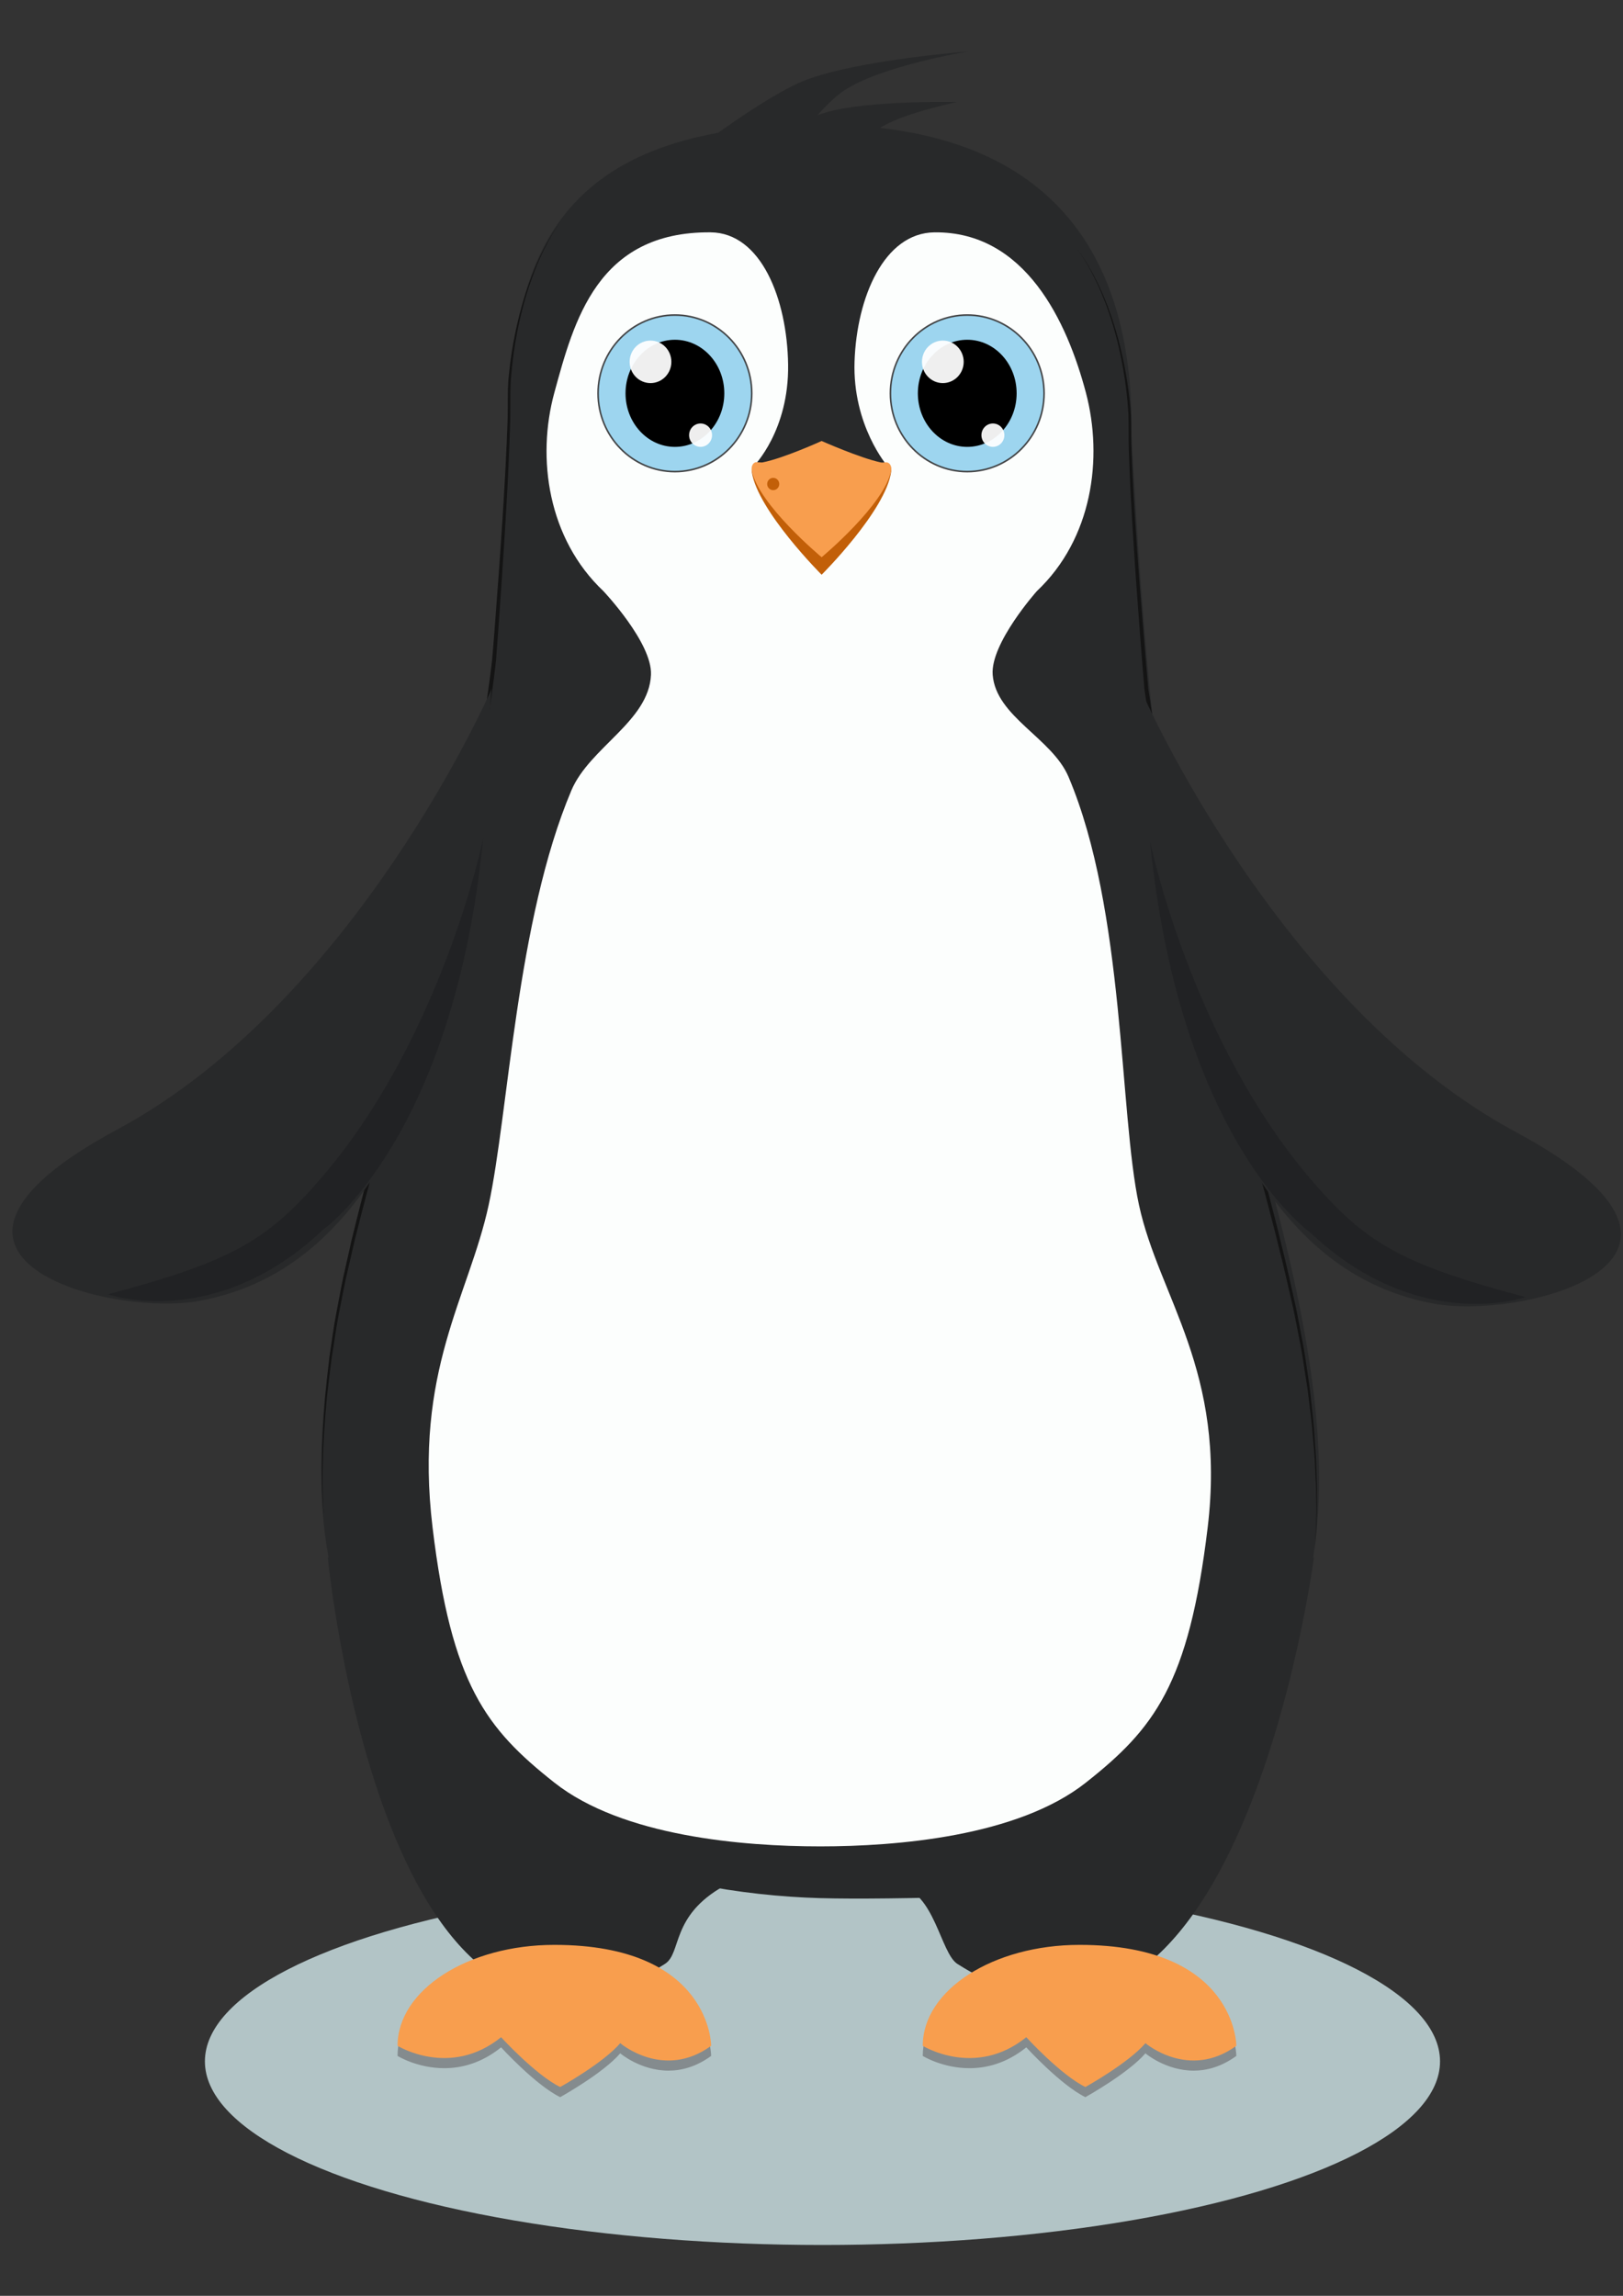<?xml version="1.0" encoding="UTF-8" standalone="no"?>
<!-- Created with Inkscape (http://www.inkscape.org/) -->

<svg
   xmlns:dc="http://purl.org/dc/elements/1.1/"
   xmlns:cc="http://creativecommons.org/ns#"
   xmlns:rdf="http://www.w3.org/1999/02/22-rdf-syntax-ns#"
   xmlns:svg="http://www.w3.org/2000/svg"
   xmlns="http://www.w3.org/2000/svg"
   xmlns:sodipodi="http://sodipodi.sourceforge.net/DTD/sodipodi-0.dtd"
   xmlns:inkscape="http://www.inkscape.org/namespaces/inkscape"
   width="210mm"
   height="297mm"
   viewBox="0 0 210 297"
   version="1.1"
   id="svg5363"
   inkscape:version="0.92.1 r15371"
   sodipodi:docname="labx-logo.svg">
  <rect x="0" y="0" width="210" height="297" fill="#333333" stroke="none"/>
  <defs
     id="defs5357" />
  <sodipodi:namedview
     id="base"
     pagecolor="#ffffff"
     bordercolor="#666666"
     borderopacity="1.0"
     inkscape:pageopacity="0.0"
     inkscape:pageshadow="2"
     inkscape:zoom="0.35"
     inkscape:cx="400"
     inkscape:cy="560"
     inkscape:document-units="mm"
     inkscape:current-layer="layer1"
     showgrid="false"
     inkscape:window-width="1366"
     inkscape:window-height="768"
     inkscape:window-x="0"
     inkscape:window-y="0"
     inkscape:window-maximized="0"
     inkscape:snap-global="true"
     showguides="false">
    <sodipodi:guide
       position="0,0"
       orientation="0,793.701"
       id="guide6014"
       inkscape:locked="false" />
    <sodipodi:guide
       position="210,0"
       orientation="-1122.52,0"
       id="guide6016"
       inkscape:locked="false" />
    <sodipodi:guide
       position="210,297"
       orientation="0,-793.701"
       id="guide6018"
       inkscape:locked="false" />
    <sodipodi:guide
       position="0,297"
       orientation="1122.52,0"
       id="guide6020"
       inkscape:locked="false" />
    <sodipodi:guide
       position="0,0"
       orientation="0,793.701"
       id="guide6041"
       inkscape:locked="false" />
    <sodipodi:guide
       position="210,0"
       orientation="-1122.52,0"
       id="guide6043"
       inkscape:locked="false" />
    <sodipodi:guide
       position="210,297"
       orientation="0,-793.701"
       id="guide6045"
       inkscape:locked="false" />
    <sodipodi:guide
       position="0,297"
       orientation="1122.52,0"
       id="guide6047"
       inkscape:locked="false" />
  </sodipodi:namedview>
  <g
     inkscape:label="Layer 1"
     inkscape:groupmode="layer"
     id="layer1">
    <g
       transform="matrix(0.913,0,0,0.93,-385.676,35.16)"
       id="g5178">
      <ellipse
         ry="25.54"
         rx="87.521"
         cy="248.938"
         cx="538.987"
         id="ellipse5078"
         style="opacity:0.933;fill:#bbcfd1;fill-opacity:1;stroke:none;stroke-width:0.328;stroke-linecap:round;stroke-linejoin:round;stroke-miterlimit:4;stroke-dasharray:none;stroke-opacity:1" />
      <path
         sodipodi:nodetypes="cccc"
         d="m 468.876,178.793 c 0,0 8,81.377 47.779,56.591 2.413,-1.502 0.781,-6.665 8.357,-10.837 l -56.135,-45.753"
         style="fill:#28292a;fill-opacity:1;fill-rule:nonzero;stroke:none;stroke-width:0.119"
         id="path5080"
         inkscape:connector-curvature="0" />
      <path
         sodipodi:nodetypes="cccc"
         d="m 608.643,178.793 c 0,0 -10.752,81.377 -50.528,56.591 -2.412,-1.502 -3.251,-10.092 -8.357,-10.837 l 58.885,-45.753"
         style="fill:#28292a;fill-opacity:1;fill-rule:nonzero;stroke:none;stroke-width:0.119"
         id="path5082"
         inkscape:connector-curvature="0" />
      <path
         d="m 582.785,21.355 c 0,23.094 -19.773,41.817 -44.164,41.817 -24.393,0 -45.107,-4.23 -44.165,-41.817 0.578,-23.087 6.535,-41.817 44.165,-41.817 33.356,0 44.164,18.723 44.164,41.817"
         style="fill:#28292a;fill-opacity:1;fill-rule:nonzero;stroke:none;stroke-width:0.119"
         id="path5084"
         inkscape:connector-curvature="0" />
      <path
         sodipodi:nodetypes="ccccscccc"
         d="m 582.32,13.484 c 0,0 2.083,47.988 5.595,62.102 10.339,41.543 29.379,84.124 17.892,113.204 -11.488,29.081 -3.871,32.619 -34.351,36.846 0,0 -21.915,0.902 -32.869,0.592 -21.726,-0.615 -54.618,-8.357 -66.683,-37.438 -12.067,-29.08 6.117,-70.977 16.976,-112.519 3.689,-14.114 5.82,-56.092 5.82,-56.092 l 87.621,-6.694"
         style="fill:#28292a;fill-opacity:1;fill-rule:nonzero;stroke:none;stroke-width:0.119"
         id="path5086"
         inkscape:connector-curvature="0" />
      <path
         d="m 501.95,-7.143 c 0,0 -0.398,0.604 -1.145,1.736 -0.684,1.169 -1.681,2.897 -2.596,5.257 -0.935,2.347 -1.86,5.288 -2.52,8.747 -0.338,1.726 -0.612,3.581 -0.787,5.545 -0.214,1.96 -0.119,4.03 -0.152,6.206 -0.251,8.695 -0.93,18.798 -1.716,29.625 -0.102,1.352 -0.207,2.717 -0.311,4.091 -0.152,1.394 -0.345,2.753 -0.529,4.142 -0.371,2.77 -0.769,5.569 -1.201,8.387 -0.428,2.818 -0.897,5.655 -1.439,8.493 -0.277,1.418 -0.596,2.841 -0.945,4.248 l -1.101,4.197 c -1.507,5.589 -3.055,11.17 -4.643,16.644 -1.542,5.493 -3.364,10.807 -4.964,15.981 -1.605,5.179 -3.044,10.221 -4.293,15.032 -0.31,1.202 -0.617,2.389 -0.919,3.558 -0.276,1.175 -0.548,2.332 -0.815,3.47 -0.57,2.268 -0.963,4.488 -1.399,6.618 -0.436,2.127 -0.683,4.187 -1.023,6.133 -0.265,1.957 -0.491,3.819 -0.693,5.568 -0.334,3.508 -0.529,6.576 -0.585,9.106 -0.064,2.531 -0.004,4.52 0.05,5.875 0.094,1.352 0.144,2.074 0.144,2.074 0,0 -0.061,-0.721 -0.175,-2.073 -0.075,-1.354 -0.164,-3.343 -0.137,-5.877 0.017,-2.534 0.167,-5.608 0.45,-9.128 0.177,-1.755 0.375,-3.623 0.612,-5.59 0.31,-1.955 0.563,-4.031 0.985,-6.159 0.422,-2.126 0.809,-4.362 1.365,-6.638 0.262,-1.14 0.528,-2.301 0.798,-3.481 0.296,-1.173 0.597,-2.362 0.901,-3.569 1.224,-4.825 2.638,-9.88 4.217,-15.076 1.576,-5.203 3.367,-10.509 4.878,-15.996 1.563,-5.476 3.074,-11.058 4.567,-16.65 l 1.121,-4.192 c 0.353,-1.397 0.674,-2.792 0.957,-4.201 0.553,-2.821 1.035,-5.649 1.477,-8.46 0.445,-2.811 0.857,-5.606 1.242,-8.37 0.19,-1.377 0.395,-2.766 0.547,-4.11 0.112,-1.372 0.222,-2.735 0.333,-4.087 0.841,-10.813 1.571,-20.924 1.866,-29.584 0.048,-2.162 -0.051,-4.262 0.196,-6.24 0.205,-1.973 0.508,-3.833 0.873,-5.562 0.715,-3.463 1.687,-6.401 2.659,-8.741 0.953,-2.353 1.979,-4.072 2.68,-5.23 0.763,-1.121 1.17,-1.72 1.17,-1.72"
         style="fill:#141414;fill-opacity:1;fill-rule:nonzero;stroke:none;stroke-width:0.119"
         id="path5088"
         inkscape:connector-curvature="0" />
      <path
         sodipodi:nodetypes="ccccccccccccccccccccccccccccccccccccccccccccccccccccccccccccccccc"
         d="m 575.178,-3.083 1.101,1.617 c 0.359,0.546 0.662,1.125 0.998,1.686 0.625,1.146 1.208,2.319 1.702,3.53 0.266,0.597 0.498,1.208 0.716,1.824 0.233,0.611 0.448,1.23 0.636,1.855 0.404,1.244 0.747,2.508 1.043,3.782 0.311,1.27 0.549,2.558 0.767,3.848 0.206,1.293 0.383,2.59 0.495,3.896 0.127,1.309 0.082,2.628 0.112,3.927 -0.004,1.307 0.062,2.608 0.122,3.91 0.214,5.206 0.61,10.416 0.986,15.621 0.408,5.204 0.834,10.407 1.305,15.605 l -0.004,-0.02 c 0.779,4.484 1.101,8.965 1.969,13.432 0.446,2.231 1.371,4.466 1.869,6.682 0.459,2.229 1.085,4.395 1.629,6.625 1.073,4.44 1.948,8.906 2.967,13.341 0.502,2.219 1.022,4.433 1.61,6.626 0.597,2.185 1.211,4.388 2.136,6.42 l 0.01,0.027 0.004,0.017 c 1.641,5.413 3.181,10.851 4.657,16.31 0.717,2.734 1.451,5.464 2.113,8.213 0.702,2.739 1.306,5.502 1.937,8.258 0.301,1.39 0.547,2.774 0.823,4.162 0.289,1.382 0.517,2.778 0.718,4.18 0.201,1.402 0.458,2.796 0.584,4.205 0.146,1.407 0.322,2.81 0.444,4.219 l 0.3,4.231 0.142,4.238 c -0.02,1.414 0.038,2.828 -0.042,4.24 -0.034,1.414 -0.138,2.823 -0.27,4.23 0.111,-1.409 0.196,-2.818 0.207,-4.231 0.06,-1.412 -0.02,-2.824 -0.02,-4.236 l -0.203,-4.23 -0.363,-4.218 c -0.143,-1.404 -0.339,-2.803 -0.505,-4.204 -0.147,-1.403 -0.426,-2.787 -0.628,-4.182 -0.207,-1.395 -0.441,-2.785 -0.737,-4.168 -0.282,-1.382 -0.539,-2.779 -0.842,-4.148 -0.645,-2.749 -1.262,-5.505 -1.978,-8.236 -0.675,-2.742 -1.422,-5.466 -2.152,-8.194 -1.502,-5.444 -3.069,-10.873 -4.735,-16.267 l 0.017,0.042 c -0.974,-2.113 -1.595,-4.316 -2.21,-6.514 -0.602,-2.204 -1.136,-4.42 -1.649,-6.641 l -3.003,-13.326 c -0.526,-2.196 -1.151,-4.413 -1.599,-6.649 -0.49,-2.229 -1.404,-4.468 -1.838,-6.705 -0.848,-4.479 -1.147,-8.964 -1.904,-13.457 l -7.1e-4,-0.014 -7.1e-4,-0.01 c -0.446,-5.204 -0.844,-10.41 -1.226,-15.619 -0.348,-5.212 -0.718,-10.417 -0.906,-15.648 -0.056,-1.306 -0.114,-2.613 -0.103,-3.917 -0.02,-1.311 0.027,-2.607 -0.088,-3.901 -0.092,-1.297 -0.248,-2.59 -0.434,-3.878 -0.198,-1.288 -0.415,-2.572 -0.706,-3.841 -0.276,-1.274 -0.6,-2.538 -0.984,-3.782 C 579.985,6.853 579.78,6.235 579.557,5.622 579.348,5.005 579.127,4.393 578.87,3.793 578.395,2.579 577.83,1.4 577.224,0.248 576.899,-0.317 576.603,-0.899 576.254,-1.45 L 575.176,-3.084"
         style="fill:#141414;fill-opacity:1;fill-rule:nonzero;stroke:none;stroke-width:0.119"
         id="path5090"
         inkscape:connector-curvature="0" />
      <path
         sodipodi:nodetypes="ccccaacacsccscacaacccsc"
         d="m 538.688,219.031 c 10.804,0 27.956,-1.365 37.628,-8.869 9.672,-7.505 14.584,-13.645 17.261,-35.476 2.677,-21.832 -6.913,-32.066 -9.732,-44.872 -2.818,-12.806 -1.963,-41.011 -9.99,-59.564 -2.341,-5.411 -10.285,-8.347 -10.746,-14.197 -0.343,-4.359 6.259,-11.631 6.259,-11.631 7.848,-7.272 9.424,-18.452 6.949,-27.62 -2.653,-9.826 -8.567,-22.423 -21.46,-22.288 -7.133,0.075 -11.012,9.022 -11.324,17.951 -0.312,8.929 4.676,14.576 4.676,14.576 l -18.921,-0.056 c 0,0 4.964,-4.906 4.83,-14.064 -0.134,-9.157 -3.836,-18.333 -10.969,-18.408 -16.075,-0.136 -19.381,12.333 -22.156,22.288 -2.551,9.148 -0.899,20.348 6.95,27.62 0,0 6.937,7.189 6.742,11.631 -0.285,6.475 -8.701,10.106 -11.28,16.087 -7.794,18.082 -8.905,44.868 -11.723,57.674 -2.821,12.806 -10.627,23.041 -7.95,44.872 2.678,21.831 7.588,27.971 17.261,35.476 9.672,7.504 26.823,8.869 37.628,8.869 h 0.069"
         style="fill:#fcfefd;fill-opacity:1;fill-rule:nonzero;stroke:none;stroke-width:0.117"
         id="path5092"
         inkscape:connector-curvature="0" />
      <path
         d="m 501.819,253.915 c -3.48,-1.664 -8.378,-6.928 -8.378,-6.928 -2.803,2.219 -5.633,2.899 -8.052,2.899 -3.827,0 -6.62,-1.704 -6.62,-1.704 0,-5.403 4.828,-10.09 11.905,-12.438 3.414,2.716 7.33,4.337 11.818,4.337 0.602,0 1.215,-0.027 1.837,-0.088 0.853,2.017 2.849,3.434 5.177,3.434 3.101,0 5.615,-2.518 5.615,-5.617 0,-0.313 -0.024,-0.62 -0.075,-0.918 8.166,4.087 8.166,11.289 8.166,11.289 -2.135,1.525 -4.211,2.045 -6.053,2.045 -3.961,-7.2e-4 -6.833,-2.409 -6.833,-2.409 -2.411,2.772 -8.508,6.097 -8.508,6.097"
         style="fill:#848b8e;fill-opacity:1;fill-rule:nonzero;stroke:none;stroke-width:0.119"
         id="path5094"
         inkscape:connector-curvature="0" />
      <path
         d="m 509.506,243.427 c -2.327,0 -4.324,-1.418 -5.177,-3.434 3.125,-0.298 6.511,-1.365 10.182,-3.358 0.182,0.085 0.36,0.17 0.535,0.258 0.05,0.298 0.075,0.605 0.075,0.918 0,3.099 -2.514,5.617 -5.615,5.617"
         style="fill:#898e90;fill-opacity:1;fill-rule:nonzero;stroke:none;stroke-width:0.119"
         id="path5096"
         inkscape:connector-curvature="0" />
      <path
         d="m 502.492,240.081 c -4.488,0 -8.404,-1.621 -11.818,-4.337 3.084,-1.023 6.593,-1.601 10.316,-1.601 5.965,0 10.328,1.011 13.521,2.491 -3.671,1.993 -7.057,3.06 -10.182,3.358 -0.622,0.06 -1.236,0.088 -1.837,0.088"
         style="fill:#1c1c1d;fill-opacity:1;fill-rule:nonzero;stroke:none;stroke-width:0.119"
         id="path5098"
         inkscape:connector-curvature="0" />
      <path
         d="m 523.213,246.772 c 0,0 0,-14.04 -22.223,-14.04 -12.271,0 -22.221,6.284 -22.221,14.04 0,0 7.435,4.536 14.672,-1.195 0,0 4.898,5.265 8.378,6.927 0,0 6.097,-3.325 8.508,-6.097 0,0 6.16,5.169 12.886,0.365"
         style="fill:#f89e4e;fill-opacity:1;fill-rule:nonzero;stroke:none;stroke-width:0.119"
         id="path5100"
         inkscape:connector-curvature="0" />
      <path
         d="m 576.249,253.915 c -3.48,-1.664 -8.378,-6.928 -8.378,-6.928 -2.803,2.219 -5.633,2.899 -8.052,2.899 -3.827,0 -6.619,-1.704 -6.619,-1.704 0,-1.803 0.538,-3.525 1.516,-5.108 0.611,0.228 1.272,0.353 1.963,0.353 3.101,0 5.617,-2.518 5.617,-5.617 0,-0.052 -7.1e-4,-0.103 -0.004,-0.156 3.631,1.674 6.993,2.426 10.113,2.426 4.829,0 9.066,-1.803 12.774,-4.794 12.463,3.348 12.462,12.895 12.462,12.895 -2.135,1.525 -4.211,2.045 -6.052,2.045 -3.962,-7.1e-4 -6.833,-2.409 -6.833,-2.409 -2.412,2.772 -8.509,6.097 -8.509,6.097"
         style="fill:#848b8e;fill-opacity:1;fill-rule:nonzero;stroke:none;stroke-width:0.119"
         id="path5102"
         inkscape:connector-curvature="0" />
      <path
         d="m 556.679,243.427 c -0.691,0 -1.352,-0.125 -1.963,-0.353 1.419,-2.294 3.765,-4.294 6.746,-5.816 0.279,0.138 0.555,0.27 0.831,0.397 7.2e-4,0.052 0.004,0.103 0.004,0.156 0,3.099 -2.515,5.617 -5.617,5.617"
         style="fill:#898e90;fill-opacity:1;fill-rule:nonzero;stroke:none;stroke-width:0.119"
         id="path5104"
         inkscape:connector-curvature="0" />
      <path
         d="m 572.407,240.081 c -3.12,0 -6.482,-0.752 -10.113,-2.426 -0.276,-0.127 -0.552,-0.259 -0.831,-0.397 3.815,-1.948 8.671,-3.115 13.958,-3.115 3.897,0 7.111,0.432 9.761,1.144 -3.708,2.991 -7.945,4.794 -12.774,4.794"
         style="fill:#1c1c1d;fill-opacity:1;fill-rule:nonzero;stroke:none;stroke-width:0.119"
         id="path5106"
         inkscape:connector-curvature="0" />
      <path
         d="m 597.643,246.772 c 0,0 0,-14.04 -22.223,-14.04 -12.271,0 -22.22,6.284 -22.22,14.04 0,0 7.434,4.536 14.671,-1.195 0,0 4.898,5.265 8.378,6.927 0,0 6.097,-3.325 8.509,-6.097 0,0 6.159,5.169 12.885,0.365"
         style="fill:#f89e4e;fill-opacity:1;fill-rule:nonzero;stroke:none;stroke-width:0.119"
         id="path5108"
         inkscape:connector-curvature="0" />
      <g
         transform="matrix(3.371,0,0,3.371,-243.701,-339.537)"
         id="g5114">
        <path
           style="fill:#28292a;fill-opacity:1;fill-rule:evenodd;stroke:none;stroke-width:0.442px;stroke-linecap:butt;stroke-linejoin:miter;stroke-opacity:1"
           d="m 225.992,97.343 c 0,0 4.102,-2.576 6.403,-3.214 1.757,-0.487 5.454,-0.413 5.454,-0.413 0,0 -2.185,0.449 -3.13,1.003 -1.604,0.94 -4.079,3.804 -4.079,3.804 z"
           id="path5110"
           inkscape:connector-curvature="0"
           sodipodi:nodetypes="cacacc" />
        <path
           sodipodi:nodetypes="cacacc"
           inkscape:connector-curvature="0"
           id="path5112"
           d="m 226.986,95.571 c 0,0 2.863,-2.135 4.458,-2.746 2.201,-0.842 6.861,-1.193 6.861,-1.193 0,0 -3.655,0.587 -5.228,1.621 -1.14,0.749 -2.825,3.174 -2.825,3.174 z"
           style="fill:#28292a;fill-opacity:1;fill-rule:evenodd;stroke:none;stroke-width:0.333px;stroke-linecap:butt;stroke-linejoin:miter;stroke-opacity:1" />
      </g>
      <ellipse
         style="opacity:1;fill:#000000;fill-opacity:1;stroke:none;stroke-width:1.289;stroke-linecap:round;stroke-linejoin:round;stroke-miterlimit:4;stroke-dasharray:none;stroke-opacity:1"
         id="ellipse5116"
         cx="517.752"
         cy="16.793"
         rx="6.209"
         ry="7.451" />
      <circle
         style="opacity:0.933;fill:#ffffff;fill-opacity:1;stroke:none;stroke-width:1.151;stroke-linecap:round;stroke-linejoin:round;stroke-miterlimit:4;stroke-dasharray:none;stroke-opacity:1"
         id="circle5118"
         cx="521.3"
         cy="22.411"
         r="1.626" />
      <circle
         r="2.957"
         cy="12.21"
         cx="514.204"
         id="circle5120"
         style="opacity:0.936;fill:#ffffff;fill-opacity:1;stroke:none;stroke-width:2.093;stroke-linecap:round;stroke-linejoin:round;stroke-miterlimit:4;stroke-dasharray:none;stroke-opacity:1" />
      <g
         transform="matrix(2.656,2.076,-2.076,2.656,149.181,-694.585)"
         id="g5138">
        <g
           transform="matrix(-0.652,0.759,0.759,0.652,297.859,-144.449)"
           id="g5128">
          <g
             id="g5124">
            <path
               inkscape:connector-curvature="0"
               id="path5122"
               style="fill:#28292a;fill-opacity:1;fill-rule:nonzero;stroke:none;stroke-width:0.035"
               d="m 220.852,112.471 c 0,0 -3.06,13.746 -11.861,20.913 -8.801,7.167 1.256,7.647 4.781,6.251 4.179,-1.655 7.971,-6.015 8.093,-18.319" />
          </g>
          <path
             d="m 221.72,118.601 c 0,0 -0.071,8.4 -3.952,15.107 -1.704,2.944 -3.021,4.08 -7.816,6.415 0,0 4.7,0.648 8.337,-4.384 0,0 4.635,-4.792 3.431,-17.139"
             style="fill:#212224;fill-opacity:1;fill-rule:nonzero;stroke:none;stroke-width:0.035"
             id="path5126"
             inkscape:connector-curvature="0" />
        </g>
        <g
           id="g5136"
           transform="rotate(-26.675,220.918,119.65)">
          <g
             id="g5132">
            <path
               d="m 220.852,112.471 c 0,0 -3.06,13.746 -11.861,20.913 -8.801,7.167 1.256,7.647 4.781,6.251 4.179,-1.655 7.971,-6.015 8.093,-18.319"
               style="fill:#28292a;fill-opacity:1;fill-rule:nonzero;stroke:none;stroke-width:0.035"
               id="path5130"
               inkscape:connector-curvature="0" />
          </g>
          <path
             inkscape:connector-curvature="0"
             id="path5134"
             style="fill:#212224;fill-opacity:1;fill-rule:nonzero;stroke:none;stroke-width:0.035"
             d="m 221.72,118.601 c 0,0 -0.071,8.4 -3.952,15.107 -1.704,2.944 -3.021,4.08 -7.816,6.415 0,0 4.7,0.648 8.337,-4.384 0,0 4.635,-4.792 3.431,-17.139" />
        </g>
      </g>
      <ellipse
         ry="7.451"
         rx="6.209"
         cy="16.793"
         cx="559.269"
         id="ellipse5140"
         style="opacity:1;fill:#000000;fill-opacity:1;stroke:none;stroke-width:1.289;stroke-linecap:round;stroke-linejoin:round;stroke-miterlimit:4;stroke-dasharray:none;stroke-opacity:1" />
      <circle
         r="1.626"
         cy="22.411"
         cx="562.817"
         id="circle5142"
         style="opacity:0.933;fill:#ffffff;fill-opacity:1;stroke:none;stroke-width:1.151;stroke-linecap:round;stroke-linejoin:round;stroke-miterlimit:4;stroke-dasharray:none;stroke-opacity:1" />
      <circle
         style="opacity:0.936;fill:#ffffff;fill-opacity:1;stroke:none;stroke-width:2.093;stroke-linecap:round;stroke-linejoin:round;stroke-miterlimit:4;stroke-dasharray:none;stroke-opacity:1"
         id="circle5144"
         cx="555.721"
         cy="12.21"
         r="2.957" />
      <g
         transform="matrix(3.371,0,0,3.371,-243.701,-337.753)"
         id="g5154">
        <g
           id="g5150"
           transform="matrix(1.066,0,0,0.855,-16.126,9.454)">
          <path
             sodipodi:nodetypes="ccaaacassc"
             inkscape:connector-curvature="0"
             id="path5146"
             d="m 230.567,115.392 c 0.829,-0.195 2.335,-0.252 2.335,-0.252 0,0 1.555,0.175 2.334,0.252 0.102,0.01 0.227,-0.038 0.306,0.027 0.093,0.076 0.116,0.227 0.103,0.347 -0.204,1.886 -2.743,4.984 -2.743,4.984 0,0 -2.521,-3.082 -2.753,-4.959 -0.016,-0.132 -7.8e-4,-0.302 0.103,-0.385 0.082,-0.066 0.316,-0.12 0.316,-0.015 z"
             style="fill:#c25f08;fill-opacity:1;fill-rule:evenodd;stroke:none;stroke-width:0.03;stroke-linecap:butt;stroke-linejoin:miter;stroke-miterlimit:4;stroke-dasharray:none;stroke-opacity:1" />
          <path
             style="fill:#f89e4e;fill-opacity:1;fill-rule:evenodd;stroke:none;stroke-width:0.03;stroke-linecap:butt;stroke-linejoin:miter;stroke-miterlimit:4;stroke-dasharray:none;stroke-opacity:1"
             d="m 230.567,115.329 c 0.829,-0.195 2.335,-1.035 2.335,-1.035 0,0 1.51,0.822 2.334,1.035 0.099,0.026 0.227,-0.038 0.306,0.027 0.093,0.076 0.12,0.227 0.103,0.347 -0.242,1.655 -2.743,4.201 -2.743,4.201 0,0 -2.486,-2.53 -2.753,-4.175 -0.021,-0.131 -7.8e-4,-0.302 0.103,-0.385 0.082,-0.066 0.213,0.01 0.316,-0.015 z"
             id="path5148"
             inkscape:connector-curvature="0"
             sodipodi:nodetypes="ccaaacassc" />
        </g>
        <circle
           style="opacity:1;fill:#c25f08;fill-opacity:1;stroke:none;stroke-width:0.019;stroke-linecap:round;stroke-linejoin:round;stroke-miterlimit:4;stroke-dasharray:none;stroke-opacity:1"
           id="circle5152"
           cx="230.112"
           cy="108.951"
           r="0.254" />
      </g>
      <g
         transform="translate(0.324,0.316)"
         id="g5176">
        <g
           id="g5164">
          <circle
             style="opacity:1;fill:#9dd5ef;fill-opacity:1;stroke:#444648;stroke-width:0.225;stroke-linecap:round;stroke-linejoin:round;stroke-miterlimit:4;stroke-dasharray:none;stroke-opacity:1"
             id="circle5156"
             cx="559.181"
             cy="16.59"
             r="10.888" />
          <ellipse
             style="opacity:1;fill:#000000;fill-opacity:1;stroke:none;stroke-width:1.369;stroke-linecap:round;stroke-linejoin:round;stroke-miterlimit:4;stroke-dasharray:none;stroke-opacity:1"
             id="ellipse5158"
             cx="559.181"
             cy="16.59"
             rx="7"
             ry="7.451" />
          <circle
             style="opacity:0.933;fill:#ffffff;fill-opacity:1;stroke:none;stroke-width:1.151;stroke-linecap:round;stroke-linejoin:round;stroke-miterlimit:4;stroke-dasharray:none;stroke-opacity:1"
             id="circle5160"
             cx="562.817"
             cy="22.411"
             r="1.626" />
          <circle
             r="2.957"
             cy="12.21"
             cx="555.721"
             id="circle5162"
             style="opacity:0.936;fill:#ffffff;fill-opacity:1;stroke:none;stroke-width:2.093;stroke-linecap:round;stroke-linejoin:round;stroke-miterlimit:4;stroke-dasharray:none;stroke-opacity:1" />
        </g>
        <g
           transform="translate(-41.429)"
           id="g5174">
          <circle
             r="10.888"
             cy="16.59"
             cx="559.181"
             id="circle5166"
             style="opacity:1;fill:#9dd5ef;fill-opacity:1;stroke:#444648;stroke-width:0.225;stroke-linecap:round;stroke-linejoin:round;stroke-miterlimit:4;stroke-dasharray:none;stroke-opacity:1" />
          <ellipse
             ry="7.451"
             rx="7"
             cy="16.59"
             cx="559.181"
             id="ellipse5168"
             style="opacity:1;fill:#000000;fill-opacity:1;stroke:none;stroke-width:1.369;stroke-linecap:round;stroke-linejoin:round;stroke-miterlimit:4;stroke-dasharray:none;stroke-opacity:1" />
          <circle
             r="1.626"
             cy="22.411"
             cx="562.817"
             id="circle5170"
             style="opacity:0.933;fill:#ffffff;fill-opacity:1;stroke:none;stroke-width:1.151;stroke-linecap:round;stroke-linejoin:round;stroke-miterlimit:4;stroke-dasharray:none;stroke-opacity:1" />
          <circle
             style="opacity:0.936;fill:#ffffff;fill-opacity:1;stroke:none;stroke-width:2.093;stroke-linecap:round;stroke-linejoin:round;stroke-miterlimit:4;stroke-dasharray:none;stroke-opacity:1"
             id="circle5172"
             cx="555.721"
             cy="12.21"
             r="2.957" />
        </g>
      </g>
    </g>
  </g>
</svg>

